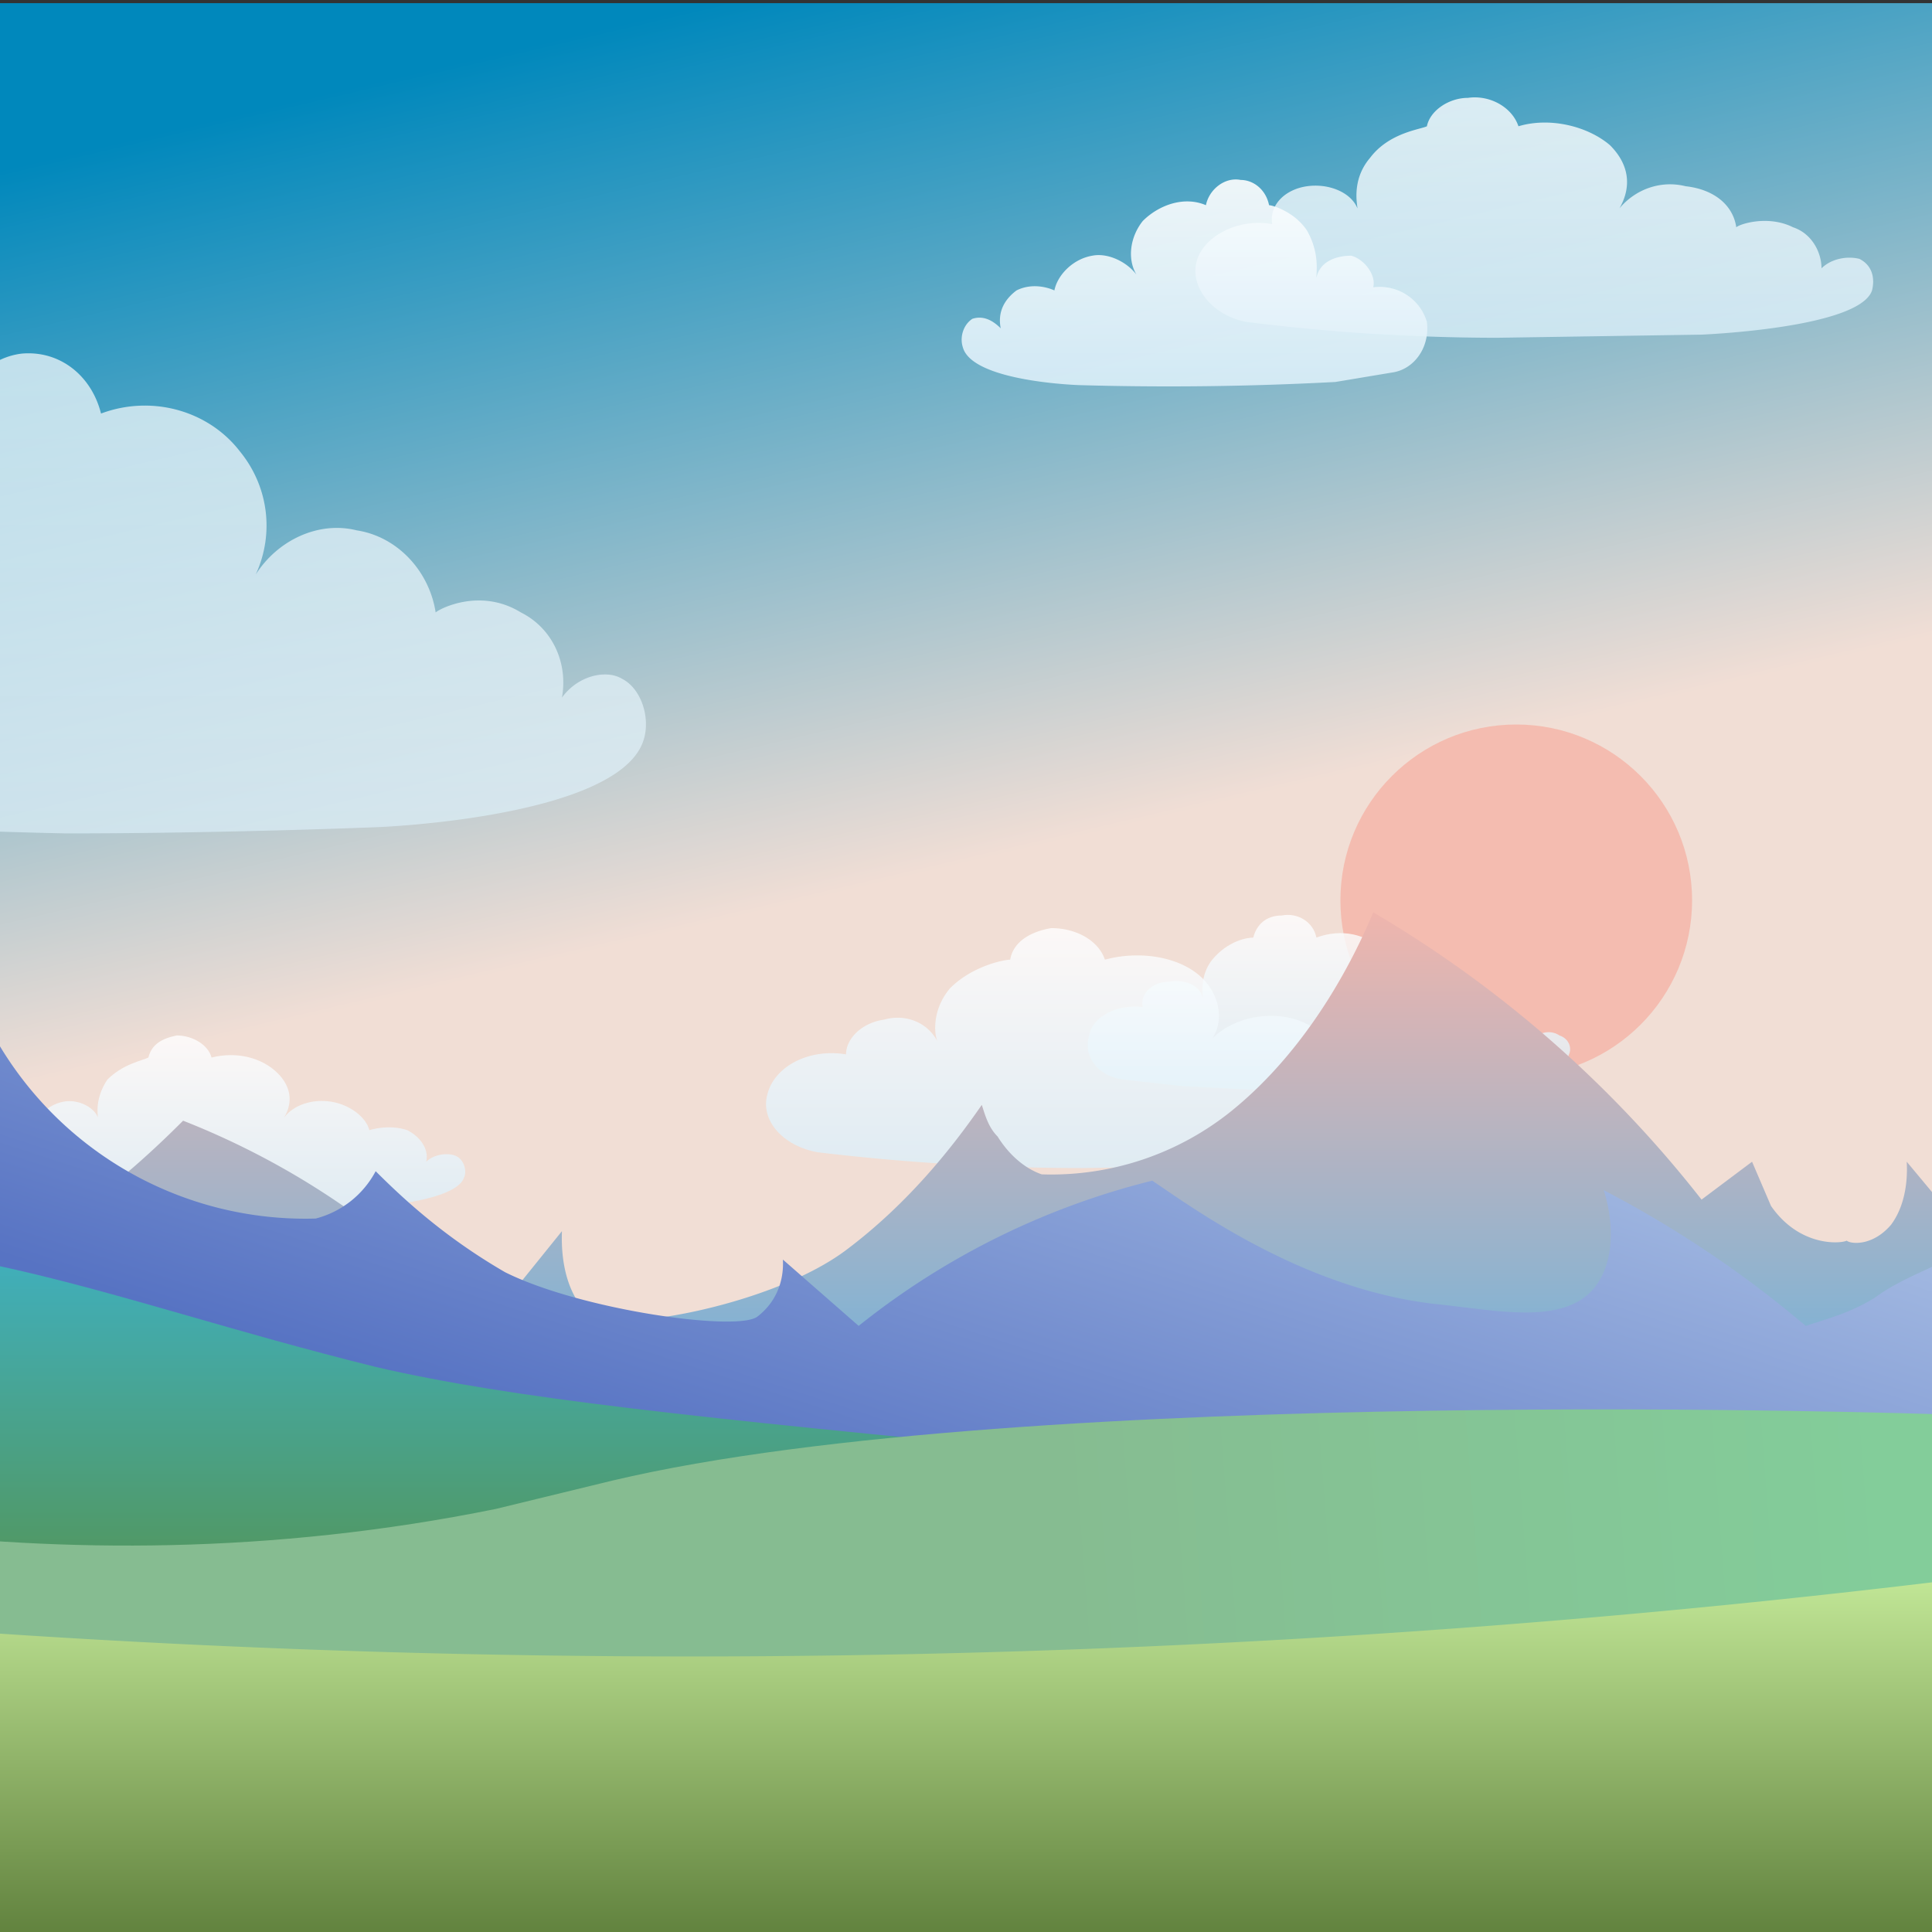 <svg xmlns="http://www.w3.org/2000/svg" xml:space="preserve" viewBox="0 0 612 612">
  <rect x="0" y="0" width="612" height="612" fill="#333333" stroke="none"/>
  <linearGradient id="a" x1="425.3" x2="490.3" y1="-5.3" y2="271.1" gradientTransform="translate(-178 1)" gradientUnits="userSpaceOnUse">
    <stop offset="0" stop-color="#0088BC"/>
    <stop offset="1" stop-color="#f1ded5"/>
  </linearGradient>
  <path fill="url(#a)" d="M-178 1h792v456h-792z"/>
  <radialGradient id="b" cx="595.3" cy="184.4" r="55.7" fx="595.3" fy="184.4" gradientTransform="matrix(1.013 .005 -.006 1.076 -122 83)" gradientUnits="userSpaceOnUse">
    <stop offset="1" stop-color="#f4bcb0"/>
    <stop offset="1" stop-color="#fbac00"/>
  </radialGradient>
  <circle cx="480.3" cy="285.2" r="55.7" fill="url(#b)"/>
  <linearGradient id="c" x1="217.2" x2="217.2" y1="110.9" y2="263" gradientTransform="translate(-178 1)" gradientUnits="userSpaceOnUse">
    <stop offset="0" stop-color="#fff"/>
    <stop offset="1" stop-color="#DBEFF9"/>
  </linearGradient>
  <path fill="url(#c)" d="M-101 254c-16-4-27-21-24-37 3-17 20-28 37-25-1-11 7-21 17-23 11-2 21 4 25 14-1-3-3-18 6-33 10-15 24-19 27-19 2-11 11-18 20-19 12-1 22 7 25 19 16-6 34-1 44 12 9 11 11 26 5 39 7-11 20-17 32-14 13 2 23 13 25 26 1-1 14-8 27 0 10 5 15 16 13 27 5-7 14-9 19-6 6 3 9 12 7 19-7 25-84 28-84 28s-48 2-99 2c-47-1-71-3-82-4a590 590 0 0 1-40-6z" opacity=".7"/>
  <linearGradient id="d" x1="663.6" x2="663.6" y1="29.9" y2="105.9" gradientTransform="translate(-178 1)" gradientUnits="userSpaceOnUse">
    <stop offset="0" stop-color="#fff"/>
    <stop offset="1" stop-color="#DBEFF9"/>
  </linearGradient>
  <path fill="url(#d)" d="M395 102c-11-2-18-11-16-19s13-14 24-12c-1-6 4-11 11-12s14 2 16 7c0-1-2-9 4-16 6-8 16-9 18-10 1-5 7-9 13-9 7-1 14 3 16 9 10-3 22 0 29 6 6 6 7 13 3 20 5-6 13-9 21-7 9 1 15 6 16 13 1-1 10-4 18 0 6 2 9 8 9 13 3-3 8-4 12-3 4 2 5 6 4 10-4 12-54 14-54 14l-65 1a642 642 0 0 1-79-5z" opacity=".8"/>
  <linearGradient id="e" x1="267.4" x2="267.4" y1="55.9" y2="122" gradientTransform="matrix(-1.14 0 0 1 683 1)" gradientUnits="userSpaceOnUse">
    <stop offset="0" stop-color="#fff"/>
    <stop offset="1" stop-color="#DBEFF9"/>
  </linearGradient>
  <path fill="url(#e)" d="M441 118c7-1 12-8 11-16-2-7-9-12-17-11 1-4-3-9-7-10-5 0-10 2-11 7 0-2 1-8-3-15-4-6-11-8-12-8-1-5-5-8-9-8-5-1-10 3-11 8-7-3-15 0-20 5-4 5-5 12-2 17-3-4-9-7-14-6-6 1-11 6-12 11 0 0-6-3-12 0-4 3-6 7-5 12-3-3-6-4-9-3-3 2-4 6-3 9 3 11 37 12 37 12a992 992 0 0 0 81-1l18-3z" opacity=".9"/>
  <linearGradient id="f" x1="248.5" x2="248.5" y1="327.5" y2="383.6" gradientTransform="translate(-178 1)" gradientUnits="userSpaceOnUse">
    <stop offset="0" stop-color="#fff"/>
    <stop offset="1" stop-color="#DBEFF9"/>
  </linearGradient>
  <path fill="url(#f)" d="M6 381c-8-2-13-8-11-14 1-6 9-10 17-9-1-4 3-8 8-9s10 2 11 5c0-1-1-6 3-12 5-5 11-6 13-7 1-4 4-6 9-7 5 0 10 3 11 7 8-2 16 0 21 5 4 4 5 9 2 14 3-4 9-6 15-5s11 5 12 9c0 0 6-2 12 0 4 2 7 6 6 10 2-2 6-3 9-2s4 5 3 7c-3 9-39 10-39 10l-46 1-38-1-18-2z" opacity=".8"/>
  <linearGradient id="g" x1="77" x2="77" y1="299.9" y2="355.9" gradientTransform="translate(-178 1)" gradientUnits="userSpaceOnUse">
    <stop offset="0" stop-color="#fff"/>
    <stop offset="1" stop-color="#DBEFF9"/>
  </linearGradient>
  <path fill="url(#g)" d="M-166 353c-7-1-12-8-11-14 2-6 9-10 17-9 0-4 3-8 8-8 5-1 10 1 12 5-1-1-2-7 3-12 4-6 11-7 12-7 1-4 5-7 9-7 6-1 11 2 12 7 7-3 16-1 20 4 4 4 5 10 3 14 3-4 9-6 15-5s10 5 11 10c0 0 7-3 13 0 4 2 6 6 6 10 2-3 6-4 8-3 3 2 4 5 3 7-3 10-38 11-38 11h-46a390 390 0 0 1-57-3z" opacity=".8"/>
  <linearGradient id="h" x1="598.5" x2="598.5" y1="288.9" y2="345" gradientTransform="translate(-178 1)" gradientUnits="userSpaceOnUse">
    <stop offset="0" stop-color="#fff"/>
    <stop offset="1" stop-color="#DBEFF9"/>
  </linearGradient>
  <path fill="url(#h)" d="M356 342c-8-1-13-7-11-14 1-6 9-10 17-9-1-4 3-8 8-8 5-1 10 1 11 5 0-1-1-7 3-12 5-6 11-7 13-7 1-4 4-7 9-7 5-1 10 2 11 7 8-3 16-1 21 4 4 4 5 10 2 15 3-5 9-7 15-6s11 5 12 10c0 0 6-3 12 0 4 2 7 6 6 10 2-3 6-4 9-2 3 1 4 4 3 6-3 10-39 11-39 11l-46 1-38-2-18-2z" opacity=".8"/>
  <linearGradient id="i" x1="532.9" x2="532.9" y1="293.3" y2="369.4" gradientTransform="translate(-178 1)" gradientUnits="userSpaceOnUse">
    <stop offset="0" stop-color="#fff"/>
    <stop offset="1" stop-color="#DBEFF9"/>
  </linearGradient>
  <path fill="url(#i)" d="M259 365c-11-2-18-10-16-18 2-9 13-15 25-13 0-5 5-10 12-11 7-2 14 1 17 7-1-2-2-10 4-17 7-7 17-9 19-9 1-6 7-9 13-10 8 0 15 4 17 10 11-3 24-1 31 6 5 5 7 13 3 19 5-5 13-8 22-7s16 7 17 13c0 0 10-4 18 0 7 3 10 8 9 14 4-4 9-5 13-3 4 1 6 6 5 9-5 13-57 14-57 14l-68 1a705 705 0 0 1-84-5z" opacity=".8"/>
  <linearGradient id="j" x1="399.9" x2="399.9" y1="288" y2="488.4" gradientTransform="matrix(-1 0 0 1 618 1)" gradientUnits="userSpaceOnUse">
    <stop offset="0" stop-color="#efb5ad"/>
    <stop offset="1" stop-color="#4db1e6"/>
  </linearGradient>
  <path fill="url(#j)" d="m614 380-10-12c0 1 1 12-5 20-6 7-13 6-14 5-2 1-15 2-24-11l-6-14-16 12a370 370 0 0 0-104-91c-5 12-19 42-45 63a91 91 0 0 1-60 20c-3-1-9-4-14-12-3-3-4-7-5-10-9 13-23 31-43 46-24 18-76 27-82 20-9-9-8-24-8-26l-25 31a251 251 0 0 0-95-66c-12 12-49 48-92 56-20 3-42 10-52-8-8-13-5-34-3-44a372 372 0 0 0-66 62c-6-2-22-13-22-13l-1 81 792-4"/>
  <linearGradient id="k" x1="472.5" x2="396" y1="230.3" y2="467" gradientTransform="translate(-178 1)" gradientUnits="userSpaceOnUse">
    <stop offset="0" stop-color="#BACFEB"/>
    <stop offset="1" stop-color="#5773c3"/>
  </linearGradient>
  <path fill="url(#k)" d="m-178 393 12-10s-1 8 5 14c6 5 13 4 13 4 3 0 15 1 23-8 4-4 6-8 6-10l16 9A315 315 0 0 1-2 328a113 113 0 0 0 102 58 30 30 0 0 0 19-15c9 9 22 21 41 32 24 12 74 19 80 14 9-7 8-17 8-18l24 21a242 242 0 0 1 93-46c12 8 47 34 89 39 20 2 41 7 51-5 8-10 5-25 3-31a347 347 0 0 1 64 43c6-2 14-4 22-9 8-6 20-10 20-11v68l-792-3"/>
  <linearGradient id="l" x1="396" x2="396" y1="392.8" y2="555.4" gradientTransform="translate(-178 1)" gradientUnits="userSpaceOnUse">
    <stop offset="0" stop-color="#3fb0c0"/>
    <stop offset="1" stop-color="#5C892A"/>
  </linearGradient>
  <path fill="url(#l)" d="M-177 419c19-9 43-17 71-22 81-13 136 14 225 36 43 10 101 16 216 27 123 12 279 20 279 20v39s-779 34-792 37z"/>
  <linearGradient id="m" x1="776.3" x2="513.1" y1="468.8" y2="489" gradientTransform="translate(-178 1)" gradientUnits="userSpaceOnUse">
    <stop offset="0" stop-color="#83cd9a"/>
    <stop offset="1" stop-color="#86bc91"/>
  </linearGradient>
  <path fill="url(#m)" d="M-177 454c70 21 191 53 334 24l37-9c131-31 420-21 420-21v96S77 648-176 500c-2-34 0-4-1-40v-6z"/>
  <linearGradient id="n" x1="396.5" x2="396.5" y1="500.7" y2="612" gradientTransform="translate(-178 1)" gradientUnits="userSpaceOnUse">
    <stop offset="0" stop-color="#c0e595"/>
    <stop offset="1" stop-color="#61823E"/>
  </linearGradient>
  <path fill="url(#n)" d="M614 501a3309 3309 0 0 1-791 0v112h791z"/>
</svg>

